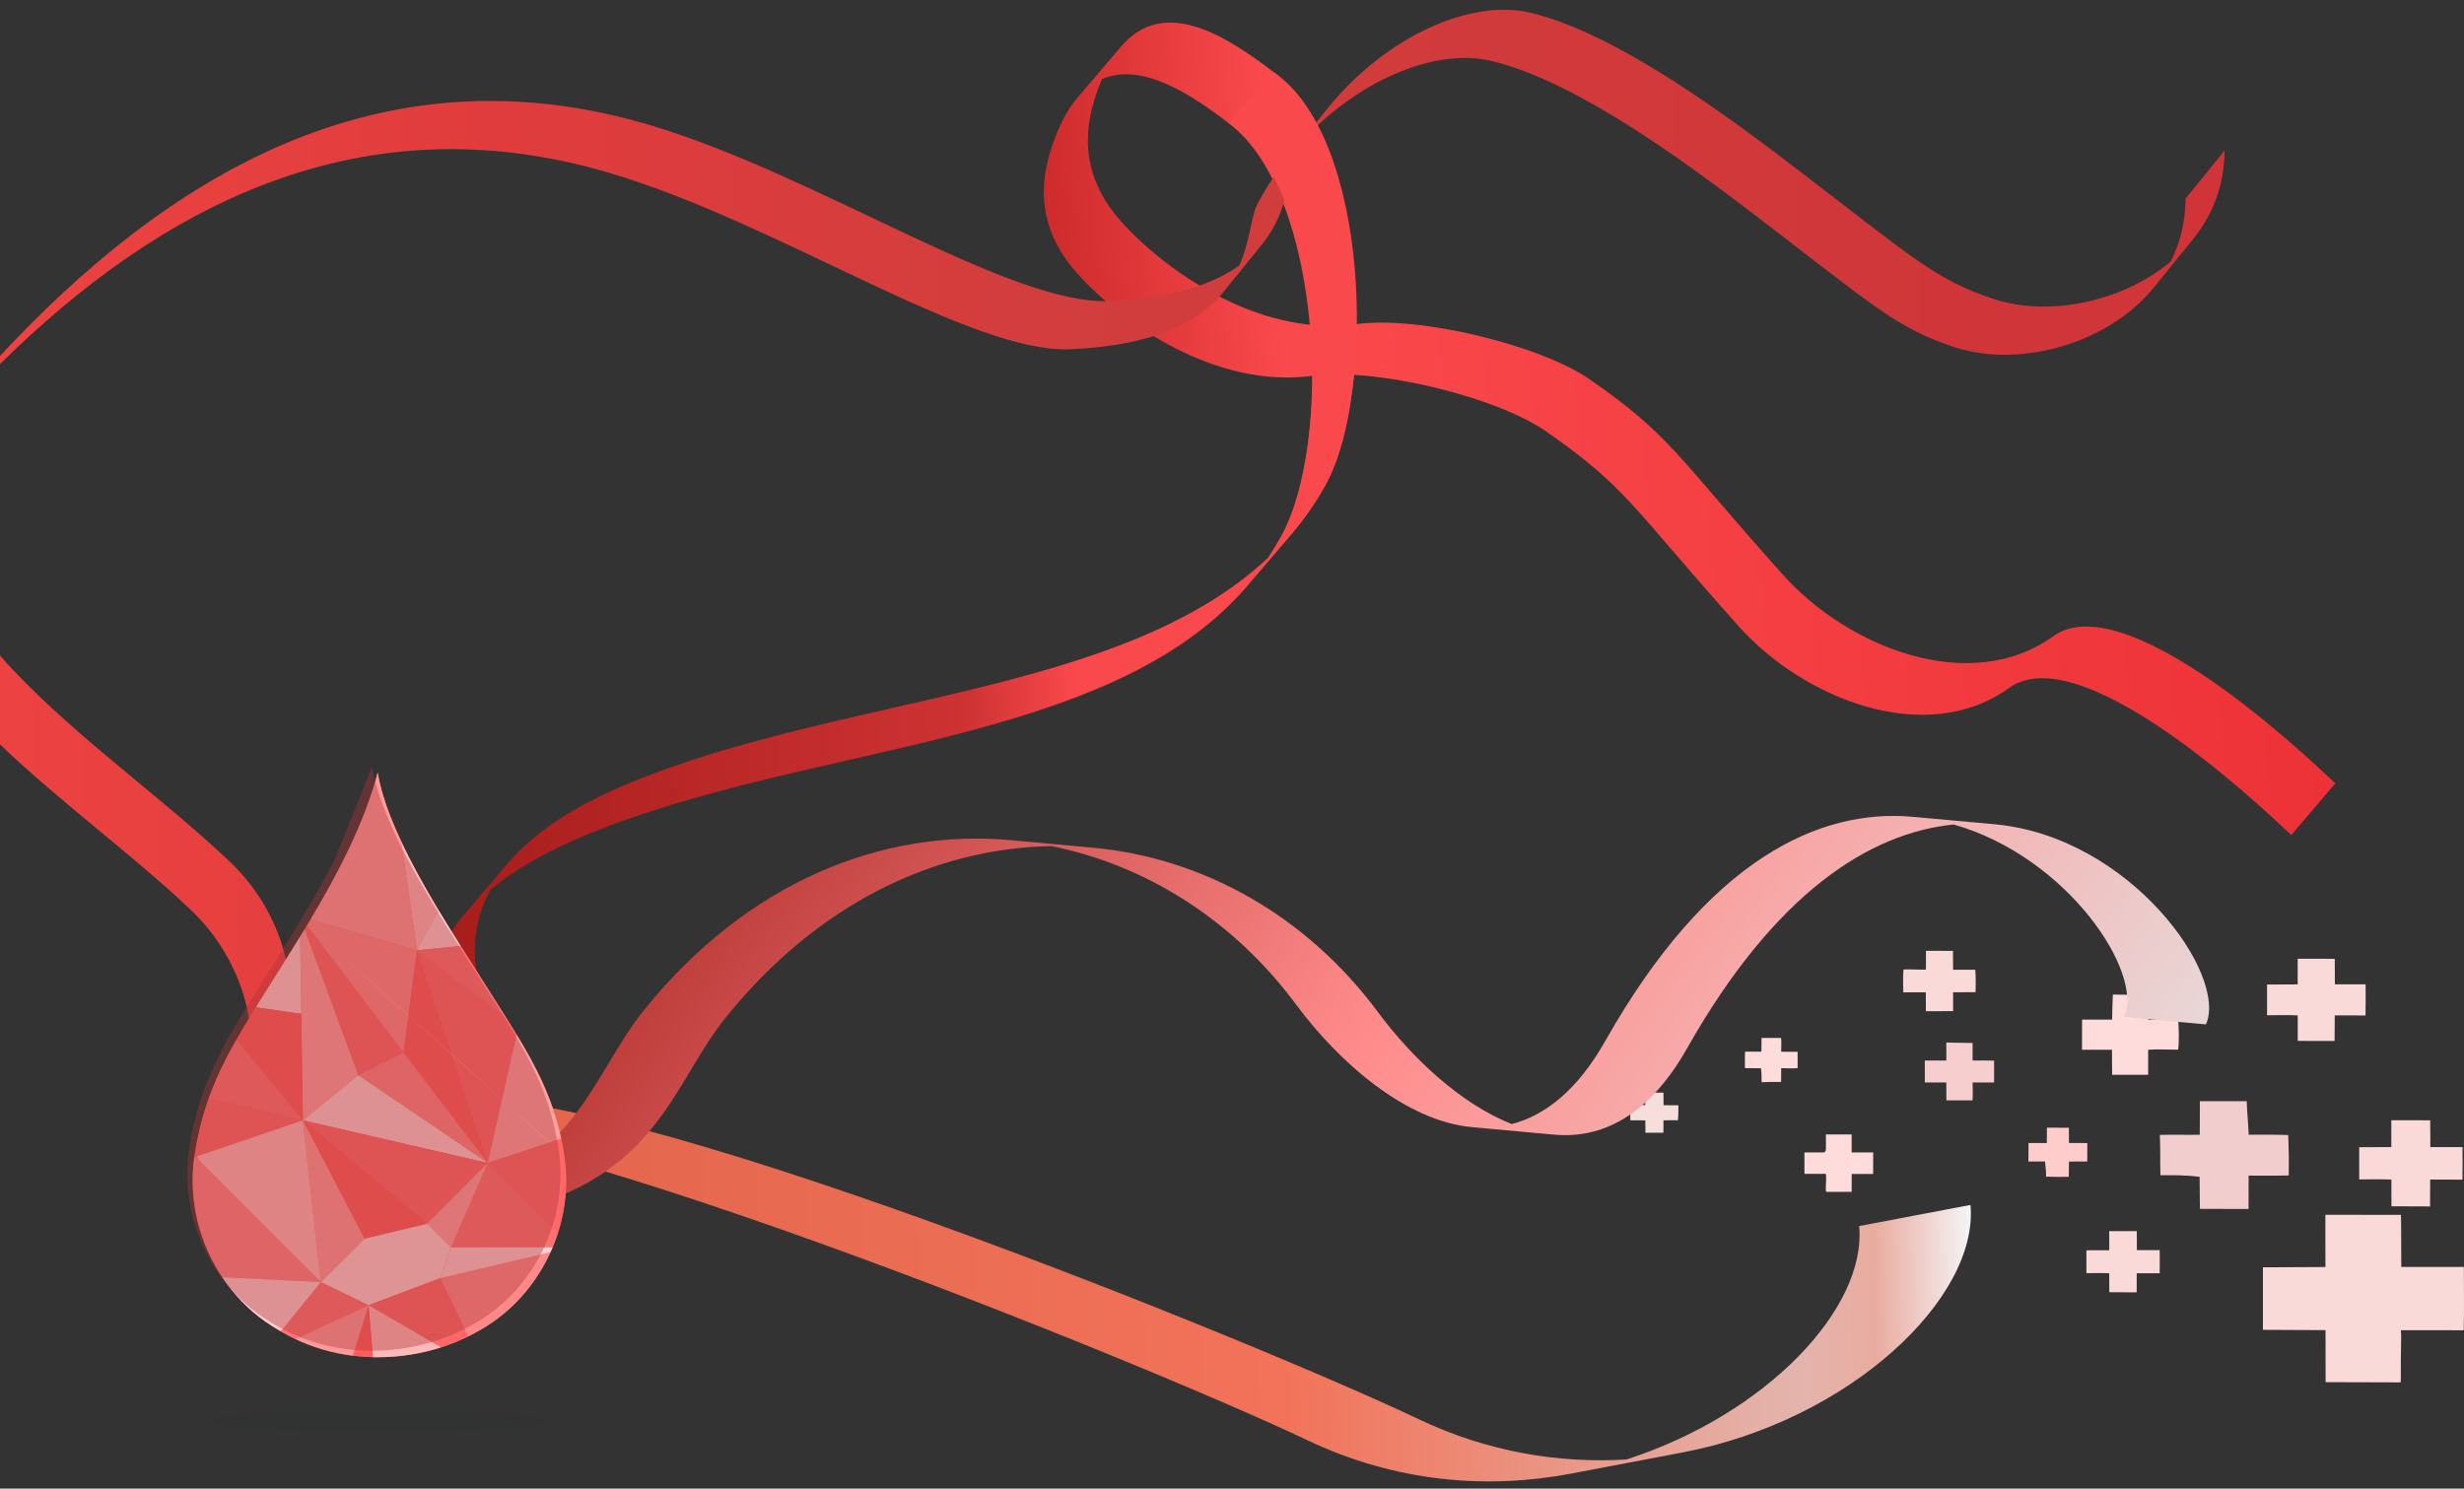 <?xml version="1.0" encoding="UTF-8"?>
<!DOCTYPE svg PUBLIC "-//W3C//DTD SVG 1.1//EN" "http://www.w3.org/Graphics/SVG/1.1/DTD/svg11.dtd">
<!-- Creator: CorelDRAW X8 -->
<svg xmlns="http://www.w3.org/2000/svg" xml:space="preserve" width="347.54mm" height="210mm" version="1.1" style="shape-rendering:geometricPrecision; text-rendering:geometricPrecision; image-rendering:optimizeQuality; fill-rule:evenodd; clip-rule:evenodd"
viewBox="0 0 34754 21000"
 xmlns:xlink="http://www.w3.org/1999/xlink">
 <rect x="0" y="0" width="34754" height="21000" fill="#333333" stroke="none"/>
 <defs>
  <style type="text/css">
   <![CDATA[
    .fil1 {fill:none}
    .fil9 {fill:#F1CECD}
    .fil6 {fill:#F5CECD}
    .fil10 {fill:#F5DEDC}
    .fil4 {fill:#FADAD9}
    .fil5 {fill:#FDDCDB}
    .fil7 {fill:#FEDCDC}
    .fil8 {fill:#FFCCCC}
    .fil14 {fill:#FF5957;fill-rule:nonzero}
    .fil22 {fill:#FF5C5A;fill-rule:nonzero}
    .fil19 {fill:#FF6866;fill-rule:nonzero}
    .fil18 {fill:#FF7270;fill-rule:nonzero}
    .fil23 {fill:#FF8483;fill-rule:nonzero}
    .fil21 {fill:#FF8988;fill-rule:nonzero}
    .fil16 {fill:#FF9A99;fill-rule:nonzero}
    .fil20 {fill:#FFA2A1;fill-rule:nonzero}
    .fil15 {fill:#FFB9B8;fill-rule:nonzero}
    .fil17 {fill:#FFCFCE;fill-rule:nonzero}
    .fil24 {fill:#FFD2D2;fill-rule:nonzero}
    .fil12 {fill:#23282A;fill-rule:nonzero;fill-opacity:0.051}
    .fil25 {fill:#AD3537;fill-rule:nonzero;fill-opacity:0.4}
    .fil3 {fill:url(#id0)}
    .fil2 {fill:url(#id1)}
    .fil13 {fill:url(#id2)}
    .fil0 {fill:url(#id3)}
    .fil11 {fill:url(#id4)}
   ]]>
  </style>
  <linearGradient id="id0" gradientUnits="userSpaceOnUse" x1="27815.8" y1="17887" x2="4698.35" y2="18403.4">
   <stop offset="0" style="stop-opacity:1; stop-color:#F4F5F6"/>
   <stop offset="0.059" style="stop-opacity:1; stop-color:#EAACA0"/>
   <stop offset="0.11" style="stop-opacity:1; stop-color:#E3B4AC"/>
   <stop offset="0.42" style="stop-opacity:1; stop-color:#F27359"/>
   <stop offset="1" style="stop-opacity:1; stop-color:#DF6249"/>
  </linearGradient>
  <linearGradient id="id1" gradientUnits="userSpaceOnUse" x1="-1544.93" y1="7815.54" x2="31377" y2="7815.54">
   <stop offset="0" style="stop-opacity:1; stop-color:#EF4442"/>
   <stop offset="0.263" style="stop-opacity:1; stop-color:#E03C3D"/>
   <stop offset="0.529" style="stop-opacity:1; stop-color:#D13D3D"/>
   <stop offset="1" style="stop-opacity:1; stop-color:#D03438"/>
  </linearGradient>
  <linearGradient id="id2" gradientUnits="userSpaceOnUse" x1="5628.5" y1="8573.71" x2="19441.3" y2="8053.26">
   <stop offset="0" style="stop-opacity:1; stop-color:#A31C1A"/>
   <stop offset="0.573" style="stop-opacity:1; stop-color:#CE3233"/>
   <stop offset="0.69" style="stop-opacity:1; stop-color:#FA494C"/>
   <stop offset="1" style="stop-opacity:1; stop-color:#FA494C"/>
  </linearGradient>
  <linearGradient id="id3" gradientUnits="userSpaceOnUse" x1="5619.31" y1="8460.8" x2="32563.7" y2="6321.23">
   <stop offset="0" style="stop-opacity:1; stop-color:#A31C1A"/>
   <stop offset="0.337" style="stop-opacity:1; stop-color:#C82728"/>
   <stop offset="0.471" style="stop-opacity:1; stop-color:#FA494C"/>
   <stop offset="1" style="stop-opacity:1; stop-color:#ED3237"/>
  </linearGradient>
  <linearGradient id="id4" gradientUnits="userSpaceOnUse" x1="8100.18" y1="8276.8" x2="27278.9" y2="21697.5">
   <stop offset="0" style="stop-opacity:1; stop-color:#F4F4F4"/>
   <stop offset="0.004" style="stop-opacity:1; stop-color:#EDEAEA"/>
   <stop offset="0.012" style="stop-opacity:1; stop-color:#A31C1A"/>
   <stop offset="0.549" style="stop-opacity:1; stop-color:#FF8C8B"/>
   <stop offset="1" style="stop-opacity:1; stop-color:#E6DFDF"/>
  </linearGradient>
 </defs>
 <g id="Camada_x0020_1">
  <g id="_1757238605648">
   <path class="fil0" d="M6737 15652c-79,1 -1324,-1407 -181,-2748l622 -729c333,-391 870,-776 1699,-1119 3019,-1250 6941,-1236 9012,-3179 68,-100 131,-205 191,-313 279,-508 428,-1357 427,-2262 -1360,182 -2674,-737 -3307,-1438 -487,-540 -575,-1124 -382,-1737 105,-335 233,-577 378,-747l621 -729c609,-713 1501,-128 2146,366 799,613 1163,2153 1165,3556 4,0 7,0 10,-1 876,-120 2586,296 3283,779 1152,801 1194,1043 2723,2753 920,1030 2643,1715 3815,872 1092,-786 3951,2058 3980,2075l-621 729c-30,-17 -2889,-2861 -3981,-2075 -1172,843 -2895,158 -3815,-872 -1529,-1710 -1571,-1952 -2723,-2753 -564,-391 -1790,-738 -2702,-792 -57,623 -191,1176 -395,1547 -140,253 -301,484 -480,695l-622 729c-1958,2296 -6156,2205 -9345,3526 -578,239 -1014,499 -1338,767 -660,1215 370,2372 442,2371l-622 729zm11737 -11071c-106,-1179 -469,-2326 -1133,-2835 -530,-407 -1229,-875 -1799,-630 -36,86 -71,179 -103,282 -193,613 -105,1197 383,1737 531,588 1539,1328 2652,1446z"/>
  </g>
  <path class="fil1" d="M7048 15288c-102,1 -2150,-2349 1518,-3868 3482,-1441 8165,-1201 9825,-4221 712,-1296 576,-4809 -739,-5817 -798,-612 -1975,-1362 -2524,380 -193,614 -104,1197 383,1737 635,704 1953,1625 3316,1438 876,-120 2586,295 3283,779 1152,800 1194,1043 2723,2753 920,1029 2643,1715 3815,871 1092,-786 3951,2059 3980,2075"/>
  <path class="fil2" d="M0 5022l0 113c2241,-2206 5071,-3743 8607,-2693 2384,709 5084,2551 6498,2485 1216,-56 1826,-406 2149,-805l551 -680c382,-471 365,-1012 472,-1223 62,-120 129,-237 202,-349 775,-775 1794,-1190 2554,-1011 1234,291 2858,1517 3764,2209 1615,1234 1944,1559 2780,1832 889,290 2145,-32 2804,-846l551 -680c273,-336 443,-756 445,-1251l-551 680c-1,331 -78,628 -210,889 -694,575 -1725,776 -2488,528 -836,-273 -1165,-599 -2780,-1832 -906,-692 -2530,-1918 -3764,-2209 -860,-203 -2053,356 -2849,1338l-551 680c-174,215 -329,450 -458,702 -79,156 -91,491 -245,845 -365,262 -932,461 -1825,503 -1413,66 -4114,-1777 -6498,-2485 -3832,-1138 -6835,763 -9158,3260zm0 4226l0 1253c849,814 1890,1574 2690,2334 726,689 933,1621 824,2179l-389 480c96,-3 178,-50 243,-131l551 -680c328,-404 237,-1660 -678,-2528 -984,-935 -2332,-1870 -3241,-2907z"/>
  <path class="fil1" d="M3401 15154c574,-19 662,-1617 -436,-2659 -889,-844 -2074,-1689 -2965,-2608m0 -4815c2283,-2351 5200,-4064 8883,-2970 2384,709 5084,2551 6498,2485 2650,-123 2422,-1638 2621,-2028 715,-1403 2258,-2288 3307,-2040 1233,291 2857,1517 3764,2209 1615,1234 1943,1559 2780,1832 1256,410 3243,-402 3248,-2097"/>
  <g id="_1757238672528">
   <path class="fil3" d="M27793 16998c120,1308 -1695,3043 -4063,3492l-1569 298c-1164,221 -2462,131 -3728,-474 -2112,-1008 -11613,-4901 -13792,-4494l1569 -298c2179,-407 11680,3486 13792,4495 987,470 1992,629 2938,572 1974,-637 3390,-2133 3283,-3293l1570 -298z"/>
  </g>
  <path class="fil1" d="M27008 17147c180,1951 -3949,4852 -7790,3018 -2112,-1008 -11614,-4901 -13793,-4494"/>
  <path class="fil4" d="M32800 17874l-882 4 0 882c883,4 0,0 883,4l1 734c306,2 690,2 1058,3 5,-35 3,-70 3,-104 -1,-71 0,-138 0,-211l5 -353c-3,-27 -5,-38 -4,-68l886 1c8,-304 2,-593 2,-893l-883 0c-2,-257 1,-484 -4,-735l-1066 -1c0,257 -1,472 1,737z"/>
  <path class="fil4" d="M33729 16182l-453 2 0 454c133,0 328,-5 454,2l1 377c157,1 355,1 544,2 -1,-18 2,-379 2,-379l455 1c4,-152 1,-307 1,-459l-454 0c-1,-137 1,-248 -2,-378l-548 -1c0,132 0,241 0,379z"/>
  <path class="fil4" d="M32408 13887l-432 2 0 433c126,0 313,-5 433,2l0 360c150,1 339,1 520,1 -1,-16 2,-361 2,-361l434 1c4,-145 1,-293 1,-439l-433 0c-1,-130 0,-236 -2,-360l-523 -1c0,126 -1,230 0,362z"/>
  <path class="fil4" d="M29750 17637l-322 1 0 322c94,0 233,-3 322,2l1 267c111,1 252,1 386,2 -1,-13 1,-269 1,-269l324 0c2,-107 0,-218 0,-326l-322 0c-1,-97 0,-175 -1,-268l-389 0c-1,94 -1,171 0,269z"/>
  <path class="fil5" d="M29366 14809l423 0 2 353 508 0c0,-118 0,-235 0,-353 119,-10 292,-1 421,-1 19,-60 12,-363 1,-422 -157,-1 -268,-3 -421,-1 -2,-82 9,-209 2,-345 -172,-3 -327,-10 -501,-10 -8,176 -8,261 -10,353l-424 0c-1,113 -1,269 -1,426z"/>
  <path class="fil6" d="M27452 14707c0,82 2,174 0,254 -101,0 -200,0 -303,0l0 309 303 0 1 253 369 0c7,-105 2,-144 1,-253l303 0 0 -308c-142,-3 -135,-1 -303,-1l0 -248c-219,-1 -263,-5 -371,-6z"/>
  <path class="fil4" d="M27165 13678c-56,4 -293,-7 -315,-1 -11,23 -6,279 -5,322l318 0c1,88 1,175 1,266 132,0 252,-1 384,-1 0,-99 1,-172 0,-266l317 -1c0,-53 6,-188 -4,-317l-313 0 -2 -266 -381 -1 0 265z"/>
  <path class="fil7" d="M25731 16257c-93,0 -186,-1 -280,0l0 303 301 0c16,55 -8,187 4,253l361 1 1 -253 302 0 1 -304 -304 0 0 -253 -363 -1 0 205c0,23 -5,34 -23,49z"/>
  <path class="fil8" d="M28870 16125l-258 0 -2 260 235 0c4,81 16,107 14,214 93,4 231,4 321,2l2 -215 258 -1c1,-96 2,-171 1,-259 -136,-1 -140,-4 -259,-2l-1 -215 -310 -1 -1 217z"/>
  <path class="fil9" d="M31027 16008c-187,4 -368,-4 -563,2 9,220 3,358 8,569 179,0 326,-5 553,22l4 452 686 2 1 -471c142,-2 318,5 566,-2 3,-208 3,-285 -7,-570 -206,-7 -340,-4 -558,-5 -11,-236 -21,-292 -28,-472l-660 0 -2 473z"/>
  <path class="fil5" d="M24844 14836l-231 0c-2,161 -2,-56 -1,232l226 2c10,60 9,160 9,197 187,-4 -60,-4 275,-4l1 -194c75,-1 154,7 232,-1l0 -230 -232 -1c0,-35 6,-173 -2,-195l-275 0 -2 194z"/>
  <path class="fil10" d="M23205 15589l-210 0 0 215 212 1 1 175 254 -1 1 -175c34,-1 140,0 204,-1 8,-89 6,-177 6,-211 -67,0 -144,1 -209,-1l-1 -177 -258 -1 0 176z"/>
  <g id="_1757238667696">
   <path class="fil11" d="M29960 14346c283,-624 -797,-2258 -2404,-2715 -1186,120 -2519,964 -3760,3157 -546,966 -1213,1279 -1878,1218l-1153 -105c-947,-87 -1890,-929 -2480,-1725 -886,-1196 -2118,-1971 -3454,-2240 -1622,28 -3290,792 -4604,2430 -740,923 -964,2264 -3051,2726 -1389,307 -1359,197 -2500,357l-1154 -105c1142,-160 1112,-50 2501,-357 2087,-462 2310,-1803 3051,-2726 1471,-1834 3386,-2573 5183,-2409l1153 106c1553,141 3017,957 4028,2323 466,628 1151,1285 1884,1576 473,-122 928,-479 1321,-1174 1447,-2558 3019,-3281 4338,-3160l1153 105c1915,175 3295,2127 2980,2823l-1154 -105z"/>
  </g>
  <path class="fil1" d="M30537 14398c533,-1174 -3771,-5934 -7317,337 -1323,2339 -3353,850 -4358,-507 -2182,-2945 -6469,-3334 -9211,85 -741,924 -964,2265 -3052,2726 -1389,307 -1359,198 -2500,357"/>
  <path class="fil12" d="M7714 20044c0,89 -1063,161 -2375,161 -1312,0 -2376,-72 -2376,-161 0,-89 1064,-161 2376,-161 1312,0 2375,72 2375,161z"/>
  <g id="_1757238667248">
   <path class="fil13" d="M6731 15646c-80,1 -1325,-1407 -181,-2748l621 -729c334,-391 871,-776 1699,-1119 3020,-1250 6942,-1236 9013,-3179 67,-100 131,-205 191,-313 712,-1297 634,-4890 -739,-5818l621 -729c1374,928 1452,4521 739,5818 -139,253 -300,484 -479,695l-622 729c-1958,2296 -6156,2205 -9345,3526 -578,239 -1015,499 -1339,767 -659,1215 371,2372 442,2371l-621 729z"/>
  </g>
  <path class="fil1" d="M7042 15282c-103,1 -2151,-2349 1518,-3868 3481,-1441 8165,-1201 9824,-4221 713,-1296 635,-4890 -739,-5817"/>
  <g id="_1757238655792">
   <g>
    <g>
     <path class="fil14" d="M7961 16322c-137,-965 -584,-1578 -1064,-2349 -480,-770 -1406,-2105 -1570,-3074 -290,1124 -1090,2304 -1570,3074 -481,771 -878,1384 -1015,2349 -137,965 335,1857 1000,2321 411,286 923,502 1585,503 662,-1 1223,-217 1634,-503 665,-464 1138,-1356 1000,-2321z"/>
    </g>
    <g>
     <path class="fil15" d="M6184 12838l-303 567 -224 -1540c152,325 338,657 527,973z"/>
     <path class="fil16" d="M5657 11865l224 1540 -1501 -433c380,-636 764,-1365 947,-2073 50,297 172,627 330,966z"/>
     <path class="fil17" d="M6498 13345l-617 60 303 -567c105,175 212,346 314,507z"/>
     <path class="fil18" d="M7140 14358l-1259 -953 617 -60c147,233 285,446 399,628 82,132 164,260 243,385z"/>
     <path class="fil19" d="M5881 13405l1259 953c50,80 100,160 148,239l-409 1809 -998 -3001z"/>
     <path class="fil20" d="M7916 16064l-1037 342 409 -1809c275,453 508,900 628,1467z"/>
     <path class="fil21" d="M4380 12972l1501 433 -188 1445 -1365 -1792c17,-28 35,-57 52,-86z"/>
     <polygon class="fil22" points="5881,13405 6879,16406 5693,14850 5693,14850 "/>
     <path class="fil19" d="M7869 17396l-990 -990 1037 -342c17,83 33,169 45,258 54,376 15,741 -92,1074z"/>
     <path class="fil19" d="M4328 13058l1365 1792 0 0 -640 318 -757 -2057c11,-17 21,-35 32,-53z"/>
     <path class="fil20" d="M4296 13111l757 2057 -781 636 -22 -1505 -17 -1085c21,-34 42,-69 63,-103z"/>
     <path class="fil17" d="M4233 13214l17 1085 -27 0 -614 -89c48,-77 97,-156 148,-237 138,-222 304,-479 476,-759z"/>
     <polygon class="fil23" points="5693,14850 6879,16406 5053,15168 "/>
     <path class="fil18" d="M6879 16406l990 990c-22,68 -47,134 -74,199l-1435 3 519 -1192z"/>
     <polygon class="fil17" points="5053,15168 6879,16406 4272,15804 "/>
     <polygon class="fil19" points="4272,15804 6879,16406 6024,17261 "/>
     <polygon class="fil20" points="6879,16406 6360,17598 6024,17261 "/>
     <path class="fil21" d="M6603 18853l-396 -821 1557 -366c-184,403 -469,744 -803,977 -109,76 -229,147 -358,210z"/>
     <path class="fil17" d="M7764 17666l-1557 366 153 -434 1435 -3c-10,24 -20,47 -31,71z"/>
     <path class="fil22" d="M4250 14299l22 1505 -938 -1135c86,-151 178,-303 275,-459l614 89 27 0z"/>
     <polygon class="fil24" points="6024,17261 6360,17598 6207,18032 5198,18413 4525,18087 5140,17473 "/>
     <path class="fil18" d="M3334 14669l938 1135 -1325 -315c104,-290 236,-555 387,-820z"/>
     <polygon class="fil22" points="4272,15804 6024,17261 5140,17473 "/>
     <path class="fil19" d="M2947 15489l1325 315 -1499 510 -25 -35c44,-290 112,-549 199,-790z"/>
     <polygon class="fil16" points="4272,15804 5140,17473 4525,18087 "/>
     <polygon class="fil15" points="4272,15804 4525,18087 2817,16379 2773,16314 "/>
     <path class="fil19" d="M6207 18032l396 821c-119,59 -247,111 -382,154l-1023 -594 1009 -381z"/>
     <path class="fil15" d="M5198 18413l1023 594c-270,87 -570,139 -894,139 -23,0 -45,0 -67,0l-62 -733z"/>
     <path class="fil22" d="M2748 16279l25 35 -15 6 -16 1c2,-14 4,-28 6,-42z"/>
     <path class="fil18" d="M4525 18087l673 326 -1031 477c-72,-34 -141,-70 -207,-109l565 -694z"/>
     <path class="fil22" d="M5198 18413l62 733c-98,-3 -192,-10 -283,-21l221 -712z"/>
     <path class="fil16" d="M5198 18413l-221 712c-303,-38 -571,-122 -810,-235l1031 -477z"/>
     <path class="fil23" d="M2817 16379l1708 1708 -1390 -70c-255,-381 -414,-848 -417,-1348l40 -349 59 59z"/>
     <path class="fil17" d="M3135 18017l1390 70 -565 694c-76,-43 -148,-90 -218,-138 -231,-162 -440,-375 -607,-626z"/>
     <path class="fil20" d="M2758 16320l-40 349c0,-114 7,-230 24,-347l0 -1 16 -1z"/>
    </g>
   </g>
  </g>
  <path class="fil25" d="M2639 16579l0 0c0,16 1,32 1,47m2639 2431c10,0 19,-1 29,-1m-2431 -3681c-3,8 -6,16 -9,25m1379 -2429l0 1 -1 1 0 1 -2 2 0 1 -1 1 0 1 -1 1 -1 1 0 1 -1 1 0 1 -1 1 0 0 -1 1 0 1 -1 1 0 1 -1 0 0 1 0 0 -1 1 0 1 -1 1 0 1 -1 0 0 1 -1 1 0 1 -1 1 0 1 -1 0 0 1 -1 1 0 1 0 1 -1 0 0 1 -1 1 0 1 -1 1 0 1 -1 0 0 1 -1 1 0 1 -1 1 0 0 -1 1 0 1 -1 1 0 1 -1 1 0 0 -1 1 0 1 -1 1 0 1 -1 0 -1 2 -1 2 -1 1 0 0 -1 2 -1 2 -1 1 -1 2 -1 1 -1 2 -1 2 -1 1 -1 2 -1 1 -1 2 -1 2 -1 1 -1 2 -1 1 -1 2 -1 2 -1 1 -1 2 -1 2 0 0 -1 1 -1 2 0 1 -1 2 -1 2 -1 1 -1 2 -1 1 -1 2 -1 2 -1 1 -1 2 -1 1 -1 2 -1 2 -1 1 -1 2 -1 1 -1 2 -1 2 -1 1 0 0 -1 2 -1 1 -1 2 -1 2 -1 1 -1 2 -1 1 -1 2 -1 2 -1 1 -1 2 -1 1 -1 2 -1 2 -1 1 -1 2 -1 1 -1 2 -1 1 -1 2 -48 78 -8 13 -8 13 -8 13 -8 13 -8 12 -16 26 -8 12c-15,26 -31,51 -47,75l-7 13 -8 12 -4 6 -4 6 -8 13 -7 12 -8 12 0 0 -8 12 -7 12 -8 12 -3 6 -5 6 -7 12 -8 12 -6 11 -1 1 -8 12 -7 12 -8 12 -2 4 -5 7 -7 12 -8 12 -6 9 -1 2 -7 12 -8 11 -7 12 -2 3 -5 8 -7 12 -7 11 -5 8 -3 3 -7 12 -14 22 -1 2 -6 9 -7 11 -7 11 -4 7 -3 4 -6 11 -7 11 -7 11 -1 0 -6 10 -6 11 -7 11 -4 5 -3 5 -20 32 -2 4 0 0 -2 3 0 0 -3 4 0 0 -2 4 0 0c-43,69 -85,137 -127,204l0 0 -4 7 0 0 -7 11 -5 7 0 1 -4 7 -3 4 -2 3 -4 7 -1 1 -4 6 -2 4 -2 4 -5 7 0 0 -4 7 -3 4 -2 3 -4 8 0 0 -5 7 -2 4 -2 3 -5 7 0 1 -4 7 -2 4 -2 3 -5 7 0 0 -4 7 -3 4 -2 4 -4 7 0 0 -5 7 -2 4 -2 3 -4 7 -1 1 -4 6 -2 4 -2 4 -4 7 -1 0 -4 7 -2 4 -2 3 -4 7 -1 1 -4 7 -2 3 -2 4 -4 7 -1 0 -4 7 -2 4 -2 3 -4 7 0 1 -5 6 -2 4 -2 4 -4 7 0 0 -4 7 -3 4 -2 3 -4 7 0 0 -4 7 -2 4 -2 3 -5 7 0 1 -4 7 -2 3 -2 4 -4 7 0 0c-9,14 -17,28 -25,42l0 1 -4 7 -2 3c-15,25 -29,50 -43,75l-6 10 -1 2c-12,21 -24,41 -35,62l-3 5 0 1 -11 19 -2 3 -11 22 -1 1 -2 3 -11 21 0 0 -12 23 -1 2 -12 21 -2 4 -9 17 -2 4 -8 16 -3 5 0 1 -10 19 -2 4 0 0 -11 21 -1 2 0 1 -11 22 -1 0 0 1 -10 21 -1 2 -1 2 0 0 -9 18 -2 3 -2 4 -6 13 -1 3 -4 8 -1 1 -6 13 -2 5 -2 3 -8 18 -2 3 -4 9 -6 13 -1 2 -5 11 -6 13 0 0 -2 4 -7 16 -2 4 0 1 -9 20 -1 3 -2 3 -6 13 -3 8 -1 2 -8 18 -3 7 -7 17 -2 4 -1 2 -8 20 0 1 -1 1 -1 4 -7 16 -2 5 0 0 -2 5 -7 16 -1 3 -1 2 -7 18 -3 8 0 1 -6 13 -1 3 -3 9 -1 1 -5 14 -1 2 -2 7 -8 19 -2 7 -7 19 -1 2c-3,8 -6,16 -9,25l-4 11c-4,11 -8,22 -12,34l0 1c-4,11 -8,22 -11,32l-1 2 -4 11 -7 22 0 1 -4 12 -1 1 -7 22 -3 12 -1 2 -7 24 -6 19 -5 18 -7 21 -5 19 -6 20 -4 16 -6 21 -5 20 -6 22 -4 15 -6 25 -4 15c-2,10 -4,19 -7,29l-2 9c-2,11 -5,22 -7,33l-2 7c-2,11 -5,22 -7,32l-2 10c-2,11 -5,23 -7,34l-1 5c-3,13 -5,26 -8,39l0 1 0 0c-3,14 -5,28 -8,41l0 2c-3,13 -5,26 -7,40l-1 4c-2,13 -4,27 -7,40l0 3c-2,14 -5,28 -7,42l0 1 0 1 0 0c-2,13 -4,25 -6,38l0 1 0 0 0 1 0 1 0 1c-2,14 -4,29 -6,43l0 2 0 0c-2,15 -4,29 -5,44l0 2c-2,13 -3,27 -4,40l-1 7c-1,13 -2,25 -2,37l-1 10c-1,11 -1,22 -2,34l0 12c-1,10 -1,20 -2,31l0 15c0,9 0,18 -1,27l0 18c0,8 0,16 0,24 0,16 1,32 1,47l0 0c0,8 0,16 1,23l0 1c0,7 0,15 1,23l0 0c0,7 0,15 1,23l0 0c0,8 1,15 1,23l0 0c0,8 1,15 2,23l0 0c0,8 1,16 1,23l0 0 2 23 0 0c1,8 2,15 3,23l0 0c0,8 1,15 2,23l0 0c1,8 2,15 3,23l0 0c1,7 2,15 3,22l0 1c1,7 2,15 3,22l0 0c1,8 2,15 3,23l0 0c1,7 2,15 4,22l0 0c1,8 2,15 3,23l0 0c2,7 3,15 4,22l0 0c4,23 9,45 13,67l0 0c3,15 6,29 10,44l0 0c3,15 7,29 10,44l0 0c2,7 4,14 6,22l0 0c15,58 32,115 51,171l0 0c2,7 5,14 7,21l0 0c17,49 36,98 55,145l0 0c9,20 18,41 27,61l0 0c9,20 18,40 28,59l0 0c38,79 80,156 125,229l0 0 12 18 0 0c4,7 7,13 11,19l0 0c4,6 8,12 12,18l0 0 12 18 1 1c4,7 9,13 13,19l7 10c5,8 11,16 16,24l4 5c4,6 9,13 13,19l7 9c5,7 11,15 17,23l5 6c4,6 9,13 14,19l8 10c5,6 10,13 15,19l6 8 13 16 12 14 11 14 10 12 12 14 13 14 10 12 12 13 10 12c5,5 10,10 15,15l7 8c6,6 11,12 17,18l8 8c5,6 10,11 15,16l9 8c6,7 12,13 18,19l6 6c6,6 12,11 18,17l5 5c7,6 14,13 21,19l6 6c6,6 13,11 19,17l4 4c8,6 15,13 22,19l6 5c6,6 13,11 20,17l3 3c8,7 16,13 24,20l3 2c8,7 15,13 23,19l2 1 1 1c8,6 16,13 24,19l3 2c8,6 16,13 25,19l0 0 0 1c9,6 18,12 26,18l2 2c9,6 18,12 26,18l17 12 3 2 0 0 3 2 16 11 1 0c12,9 24,17 36,25l3 1 1 1 16 11 2 1 2 1 10 7 3 2 4 2 3 2 4 2 10 7 3 2 2 1 2 1 3 2 4 2 3 2 4 2 3 2 3 3 4 2 3 2 4 2 3 2 1 1 6 3 0 0 4 2 3 2 4 2 3 2 0 0 7 5 4 2 3 2 4 2 3 2 4 2 3 1 0 0 3 2 3 2 3 2 0 0 3 2 0 0 3 1 0 0 7 4 0 0 3 2 0 0 6 3 0 0 16 9 0 0 3 2 0 0 3 2 0 0 4 1 0 0 3 2 0 0 6 4 0 0 3 1 0 0 7 4 0 0 3 1 0 0 6 4 4 2 0 0 6 3 10 5 0 0 6 3 0 0 7 4 0 0 3 1 3 2 1 0 6 4 3 1 4 2 3 1 3 2 3 2 4 1 3 2 3 2 0 0 4 1 0 0 6 4 0 0 4 1 0 0 6 3 7 4 0 0 17 8 5 2 4 2 2 1 15 7 4 2 10 4 14 7 2 1 10 4 2 1 14 6 9 4 11 5 10 4 4 1 10 4 11 5 1 0 10 4 1 1 12 4 10 4 3 2 10 4 12 4 2 1 9 3 1 1 12 4 9 3 6 3c11,4 22,7 34,11l1 1c7,2 14,5 21,7l6 2 9 3 12 4 0 0 12 4 1 0 12 4 12 4 1 0 12 4 13 3 0 0 11 4 1 0 13 4 12 3 2 0c28,9 58,16 87,23l3 1c22,5 43,10 65,15l1 0c35,7 71,14 107,21l2 0c8,1 17,3 25,4l2 0c27,5 55,9 83,13l15 1 4 1 1 0 3 0 2 1 2 0 3 0 2 0 4 1 0 0 4 0 1 0 4 1 1 0 3 0 2 1 2 0 4 0 1 0 4 1 0 0 4 0 1 0 4 1 2 0 2 0 3 0 1 1 4 0 1 0 4 0 1 0 3 1 2 0 3 0 2 0 2 1 4 0 0 0 5 0 0 0 4 1 1 0 3 0 3 0 2 1 3 0 1 0 5 0 4 1 1 0 3 0 2 0 3 0 3 1 1 0 4 0 1 0 4 0 5 1 1 0 3 0 4 0 4 1 1 0 4 0 0 0 5 0 4 0 2 1 3 0 9 0 4 0 1 0 8 1 3 0 2 0 3 0 1 0 18 1 4 0 1 0 4 1 0 0c24,1 48,1 72,2l0 0 3 0 1 0 6 0 0 0 1 0 1 0 0 0 1 0 1 0 0 0 1 0 1 0 0 0 2 0 0 0 1 0 0 0 1 0 1 0 0 0 1 0 1 0 0 0 1 0 1 0 0 0 1 0 0 0 1 0 1 0 0 0 1 0 1 0 0 0 1 0 1 0 0 0 1 0 1 0 0 0 1 0 0 0 1 0 1 0 1 0 1 0 0 0 1 0 1 0c10,0 20,0 30,0l1 0c10,0 19,-1 29,-1l1 0 3 0c19,0 37,-1 56,-2l3 0 3 0c8,0 17,-1 25,-1l5 0c9,-1 18,-1 27,-2l1 0c9,-1 18,-1 27,-2l7 0 24 -2 3 -1 24 -2 8 0 21 -2 10 -2 19 -2 9 -1 22 -2 7 -1 22 -3 7 -1 20 -2 11 -2 18 -3 9 -1 19 -3 10 -2 20 -3 7 -1 20 -4 8 -2 20 -3 9 -2 18 -4 9 -1 13 -3 3 -1 19 -4 10 -2 15 -3 11 -3 19 -4 9 -3 17 -4 9 -2 19 -5 8 -2 18 -5 8 -2 19 -5 7 -2 20 -6 5 -1 20 -6 7 -2c15,-5 31,-10 46,-15l0 0 7 -2 3 -1 3 -1 10 -3 3 -1 11 -4 1 0 6 -2 7 -2 0 0 12 -5 2 0 10 -4 3 -1 10 -3 4 -2 2 0 10 -4 1 -1 1 0 1 0c8,-3 16,-6 24,-9l1 -1c8,-2 15,-5 23,-8l4 -2 13 -5 1 0 12 -5 0 0 12 -5 2 0c8,-4 17,-8 26,-11l2 -1c21,-9 41,-18 62,-27l2 -1c8,-3 15,-7 23,-10l0 0c23,-11 46,-21 68,-32 28,-14 56,-28 83,-43l0 0c18,-9 35,-19 52,-28l0 0 6 -4 0 0 6 -3 0 0 11 -6 0 0 17 -10 0 0 6 -3 0 0 5 -4 0 0 6 -3 0 0 6 -3 0 0 5 -4 0 0 6 -3 0 0 5 -3 0 0 6 -4 5 -3 0 0 6 -3 5 -4 6 -3 5 -3 0 -1 6 -3 5 -3 0 0 5 -4 0 0 6 -3 5 -4 5 -3 6 -3 5 -4 5 -3 6 -4 5 -3 5 -4 5 -3 6 -4 5 -3 5 -4 5 -3 5 -4 6 -3 5 -4 5 -4c5,-3 10,-7 15,-11 6,-3 11,-7 16,-11l15 -11 16 -11c5,-4 10,-8 15,-12l15 -12 0 0 16 -12 15 -12 0 0 15 -12c5,-4 10,-8 15,-12 5,-5 10,-9 14,-13l15 -13c5,-4 10,-8 15,-12 5,-5 10,-9 14,-13l15 -13c5,-5 10,-9 14,-14 5,-4 10,-9 15,-13l14 -14 14 -13 0 0 14 -14 0 0 14 -14c5,-5 9,-9 14,-14l0 0 14 -14 13 -15 14 -14 0 0 13 -15 14 -14 0 0 13 -15 13 -15 13 -15 0 0 13 -16 13 -15 0 0c4,-5 8,-10 12,-16l0 0c5,-5 9,-10 13,-15l12 -16 0 0c5,-5 9,-11 13,-16l12 -16 0 0c4,-5 8,-11 12,-16l12 -16 12 -17 12 -16 12 -17 11 -16 12 -17 0 0 11 -17 11 -17 11 -17 11 -18 11 -17 10 -17 11 -18c3,-6 7,-12 10,-18l11 -17 10 -18 10 -18 9 -19 10 -18 10 -18 9 -18 9 -19 10 -19 9 -18c3,-6 6,-13 8,-19l9 -19 1 -1 0 -1c4,-9 8,-18 12,-26l0 -2 1 -1 2 -4 0 -1c5,-12 10,-23 15,-35l7 -17 1 -1 0 0 0 0 7 -18 0 0 6 -15 1 -3 0 -1 2 -3 4 -12 1 -2 1 -1 5 -15 1 -2 1 -2 0 0 5 -15 1 -2 0 -1 1 -3 5 -13 1 -1 0 -2 4 -12 2 -4 0 -1 1 -2 1 -3 1 -3 1 -3 1 -3 0 -1 2 -6 1 -3 1 -3 1 -3 1 -3 1 -3 1 -4 1 -3 1 -3 1 -3 1 -3 5 -16 5 -15 5 -16 5 -16 4 -16 5 -16 4 -16 4 -16 5 -15 0 0 4 -17 4 -16 3 -16 4 -16 4 -16 3 -16 4 -17 3 -16 3 -16 3 -17 3 -16 3 -17 0 0 3 -16 2 -17 3 -16 0 0 2 -17 3 -16 2 -17 2 -17 2 -17 2 -16 2 -17 0 0 1 -17 2 -17 1 -17 1 -17 1 -17 0 0 1 -17 1 -17 1 -17 1 -17 0 -17 0 0 1 -17 0 -17 0 0 0 -18c0,-11 0,-23 0,-34l0 -17 0 0 -1 -18 0 -17 0 0 -1 -17 0 -18 -1 -17 0 0 -1 -17 0 0 -1 -18 0 0 -2 -17 0 0 -1 -18 -1 -17 0 0 -2 -18 -2 -17 0 0 -2 -18 -2 -18 -2 -17 -2 -18 -3 -17m-3317 -3809c-11,20 -23,40 -34,61m155 -287c-17,33 -34,65 -51,97m84 -161c-11,22 -22,43 -33,64m553 -1355c-115,432 -304,871 -520,1291m534 -1297c-2,-9 -4,-18 -5,-27m9 52c-1,-8 -3,-16 -4,-24m10 54c-2,-9 -3,-17 -5,-26m11 51c-2,-8 -4,-16 -6,-25m12 54c-2,-8 -4,-16 -5,-24m11 50c-1,-7 -3,-15 -5,-23m2600 5239l0 -1c-3,-14 -5,-27 -7,-41l-1 -5c-2,-13 -4,-27 -7,-40l0 -4c-3,-13 -5,-26 -8,-39l0 -5 -1 -4c-2,-10 -4,-21 -6,-32l-2 -7 -1 -4c-2,-9 -4,-18 -5,-28l-1 -3m-1732 -3227l5 8 5 8c57,96 115,191 173,283l5 8 4 7 5 8 5 8 5 8 5 8 24 39 5 8 5 7 0 0 5 8 5 8 5 7 5 8 3 5 1 3 5 8 5 7 5 8 5 7 1 3 8 13 5 7 5 8 3 5 2 2m1463 2978c-2,-15 -4,-30 -6,-45 2,15 4,30 6,45zm-3728 -3109l0 0 0 0zm1951 -376l0 0 314 507 0 0 3 6 4 5 7 11 6 11 7 11 5 8 2 3 7 10 7 11 7 11 6 10 0 0 7 11 7 11 7 10 33 53 3 4 10 16 7 11 6 10 5 7 2 3 6 10 7 11 6 10 13 20 7 10 6 10 25 40 7 9 2 4 4 6 18 29 4 6 2 4 7 9 17 27 1 2 6 9 6 10 6 9 5 9 1 1 11 18 6 9 6 9 2 3 4 6 17 27 3 5 2 4 6 9 5 9 10 15 1 2c8,12 15,23 22,35l4 6 4 6 3 6 4 7 4 6 4 6 4 6 0 0 4 6 0 0 4 6 3 6 4 7 4 6 4 6 4 6 0 0 4 6 3 6 0 0 4 6 0 0 4 6 4 6 4 6 0 0 4 6 0 0 3 6 4 7 4 6 0 0 4 6 0 0 4 6 3 6 0 0 4 6 4 6 4 6 4 6 3 6 4 6 4 6 4 6 0 0 4 6 0 0 3 6 4 6 0 0 4 6 4 6 3 6 4 6 4 5 0 0 4 6 0 0 4 6 3 6 4 6 4 6 4 6 3 6 4 6 4 6 4 6 3 6 4 6 4 6 3 5 4 6 4 6 4 6 3 6 4 6 2 4 2 2 3 6 3 3 2 4 1 2 2 2 2 4 2 3 0 1 3 3 2 4 1 2 1 2 3 3 2 4 1 1 1 3 3 4 2 2 0 1 2 4 3 4 1 1 1 3 3 3 2 4 0 0 2 4 3 4 1 1 1 2 2 4 3 4 0 0 2 4 2 3 2 2 1 2 2 4 2 3 0 1 3 3 2 4 1 3 1 1 2 3 3 4 0 1 2 3 2 4 2 3 1 0 2 4 2 4 1 1 2 2 2 4 2 4 0 0 3 4 2 3 1 2 1 2 2 4 3 4 0 0 2 3 2 4 2 2 1 2 2 3 2 4 1 1 2 3 2 4 2 2 0 1 2 4 3 4 0 1 2 2 2 4 2 3 0 1 3 4 2 3 1 2 0 0 1 2 3 4 2 3 3 6 4 6 13 22 3 4 15 26 2 4 3 3c11,19 22,38 33,57l1 1 0 0 16 28 4 6 16 28 0 0 15 27 5 8 13 22 2 4 2 3 14 26 3 5 13 24 4 6 15 29 1 1 15 28 2 4c11,19 21,39 31,58l3 6 15 28 0 1c5,10 10,20 15,30l1 2c5,10 10,19 15,29l1 2 1 2c4,9 9,18 13,27l3 6c4,9 8,17 13,26l1 3c5,10 10,20 14,31l2 3 11 25 4 8c4,9 9,19 13,28l2 4 10 24 5 10c4,9 8,18 12,28l0 1 0 0c4,9 8,19 12,28l4 9c4,9 7,18 11,27l1 2 0 1c4,10 8,20 12,29l3 7c3,8 6,17 9,25l3 7c4,10 8,20 12,30l1 5c4,9 7,19 11,28l1 4c4,11 8,21 12,32l1 3c3,10 7,19 10,28l2 8c4,10 7,20 11,30l0 1 1 4c3,9 6,19 9,28l3 7c3,10 7,21 10,32l0 1c3,10 6,20 9,30l3 10c3,9 6,19 9,29l1 2c3,11 6,23 9,34l2 5c2,10 5,19 7,28l2 9c3,10 6,21 9,32l1 5c3,10 5,20 8,30l1 6c3,12 6,23 8,34l1 5c3,9 5,19 7,28l2 11c3,11 5,22 8,34l45 258 -257 -223 -1130 -1029 -1806 -1612 -442 -398 3 -3 1 -2 0 -1 7 -11 1 -1 0 -2 4 -5 0 -1 1 -2 1 -1 1 -1 0 0 1 -2 1 -1 0 -1 1 -2 1 -1 1 -1 1 -2 0 -1 1 -1 1 -2 1 -1 1 -1 0 -2 1 -1 1 -1 1 -2 1 -1 1 -2 0 -1 1 -1 1 -2 1 -1 1 -1 0 0 0 -2 1 -1 1 -1 1 -2 1 -1 0 -1 1 -2 1 -1 1 -1 1 -2 0 -1 1 -2 1 -1 1 -1 1 -2 1 -1 0 -1 1 -2 1 -1 1 -1 18 -30 17 -30 0 0 18 -30 18 -31 18 -30 18 -31 0 0 17 -30 0 0 18 -31 0 0 18 -31 0 0 17 -31 0 0 18 -31 0 0 18 -31 0 0 17 -31 0 0c11,-21 23,-41 34,-61l1 -2 0 0 17 -32 0 0 18 -32 0 0 17 -31 0 0 17 -32 0 0c17,-32 34,-64 51,-97l0 0c11,-21 22,-42 33,-64l0 0c216,-420 405,-859 520,-1291l0 0c3,-11 6,-22 9,-33 1,9 3,18 5,27l0 0 0 1c1,8 3,16 4,24l1 3 0 1c2,9 3,17 5,26l0 0c2,9 4,17 6,25l1 5c1,8 3,16 5,24l1 3c2,8 4,16 5,23l2 7 6 24 1 3 5 22 3 10 5 18 3 10 5 20 3 10 6 19 3 10 0 2 5 14 0 2 4 12 0 1 5 15 1 2 4 12 0 1 5 15 5 15 5 15 4 14 2 7 9 25 0 0c57,162 127,329 206,498l0 1c147,315 326,636 509,942l0 0 9 15 0 0 9 15z"/>
 </g>
</svg>
